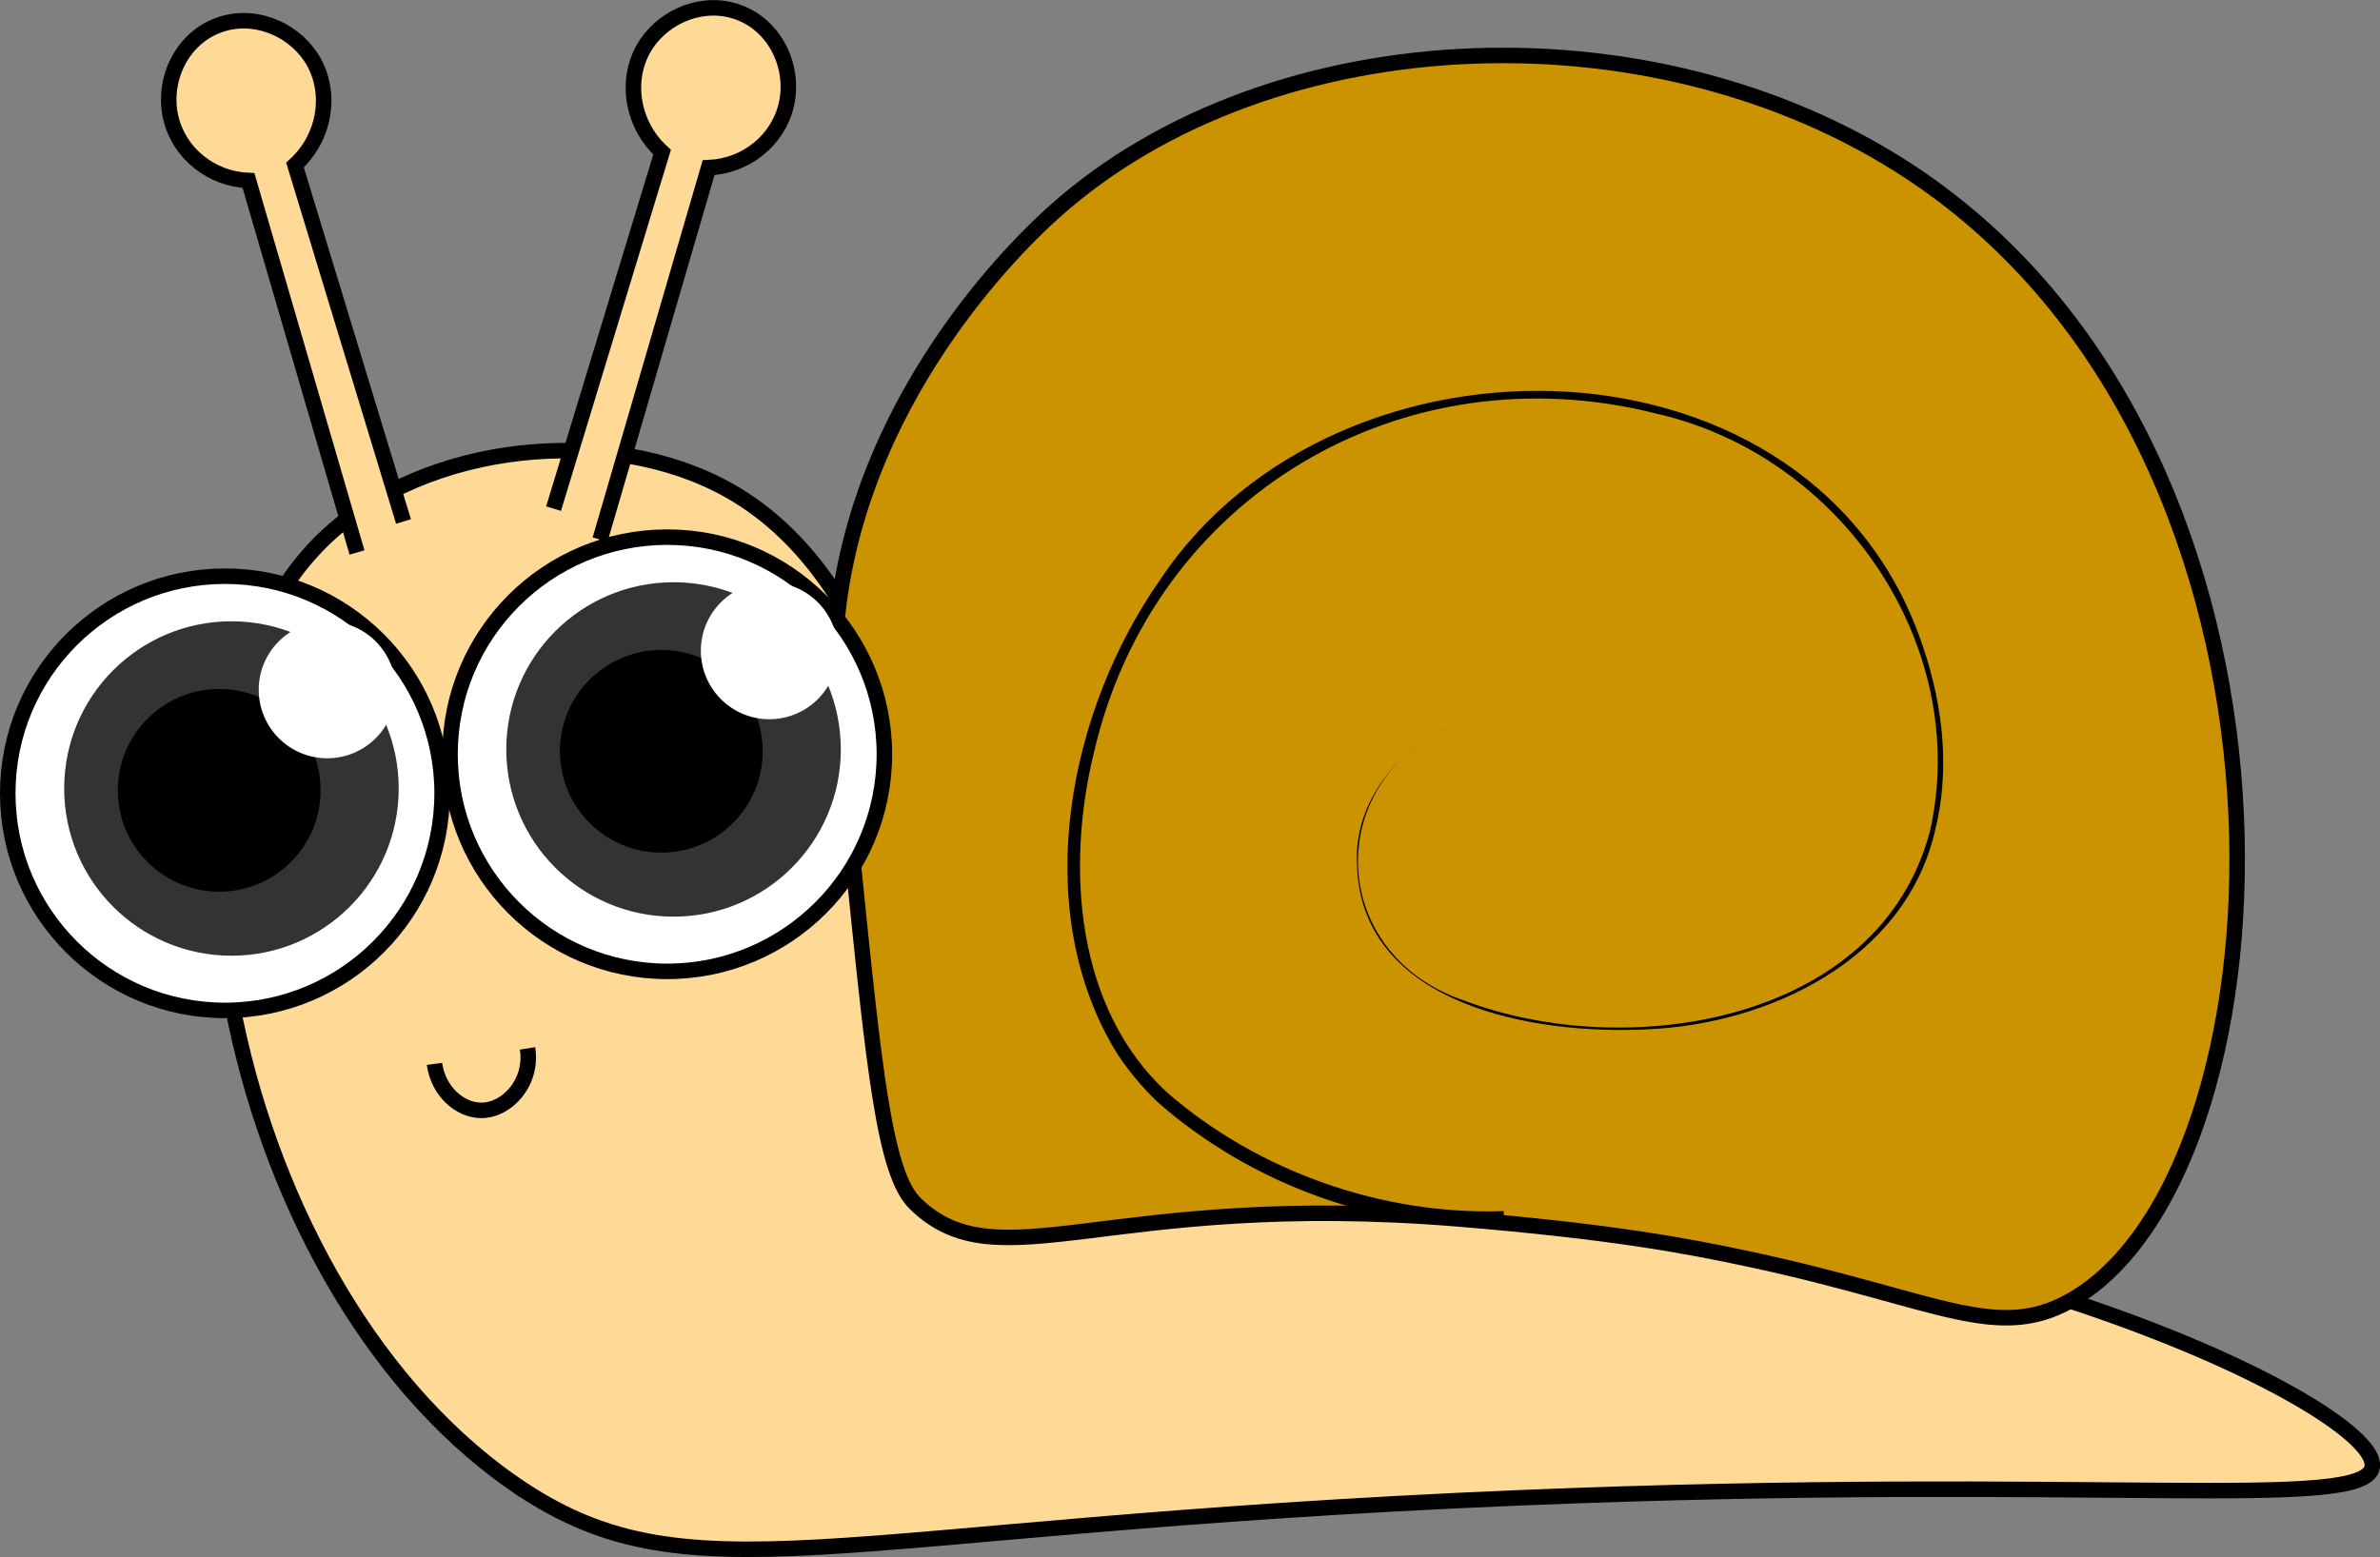 <?xml version="1.0" encoding="UTF-8"?>
<svg id="Layer_2" data-name="Layer 2" xmlns="http://www.w3.org/2000/svg" viewBox="0 0 153.53 100.48">
  <rect x="0" y="0" width="153.53" height="100.48" fill="#808080" stroke="none"/>
  <defs>
    <style>
      .cls-1 {
        fill: #ffd996;
      }

      .cls-1, .cls-2, .cls-3, .cls-4 {
        stroke: #000;
        stroke-miterlimit: 10;
      }

      .cls-2 {
        fill: none;
      }

      .cls-5, .cls-3 {
        fill: #fff;
      }

      .cls-6 {
        fill: #333;
      }

      .cls-4 {
        fill: #cc9300;
      }
    </style>
  </defs>
  <g id="Layer_1-2" data-name="Layer 1">
    <g>
      <path class="cls-1" d="M33.03,95.65c-18.97-13.28-25.16-48.6-12-61,6.45-6.08,18.29-7.34,26-3,10.74,6.05,12.51,22.42,13,27,.92,8.51-1.16,10.52,1,14,4.87,7.85,19.77,4.67,36,5,30.29.62,56.53,13.31,56,17-.42,2.94-17.84.46-55,2-45.06,1.87-53.65,6.94-65-1Z"/>
      <path class="cls-4" d="M54.03,39.65c1.62-14.91,12.77-24.9,14-26C82.04,1.11,107.38.09,124.03,11.65c26.28,18.25,24.1,63.13,10,72-5.04,3.17-8.76.25-21.23-2.41-3.94-.84-8.79-1.77-18.77-2.59-22.64-1.85-29.62,4.28-35-1-1.97-1.93-2.64-8.62-4-22-.88-8.69-1.32-13.04-1-16Z"/>
      <path d="M97.04,79.15c-8.09.24-16.26-2.67-22.36-8.03-1.04-.99-2.16-2.33-2.88-3.57-5.35-9.22-2.85-21.72,3.03-30.13,11.48-17.25,42.39-16.58,49.25,4.41,1.28,3.79,1.73,7.96.72,11.88-1.96,8.23-10.69,12.38-18.54,12.71-7.24.37-18.44-1.52-18.72-10.59-.25-4.13,2.77-7.73,6.48-9.18-8.77,3.52-8.51,14.93.5,17.94,10.52,3.95,26.72,1.4,29.98-10.96,2.69-12.01-5.78-24.24-17.61-26.93-16.38-4.18-32.5,5.29-36.32,21.85-1.82,7.43-1.19,16.48,4.7,21.93,5.88,5.12,13.92,7.95,21.73,7.67,0,0,.03,1,.03,1h0Z"/>
      <path class="cls-2" d="M28.03,68.65c.23,1.75,1.62,2.99,3,3,1.68.01,3.35-1.8,3-4"/>
      <path class="cls-1" d="M23.03,35.65c-2.33-8-4.67-16-7-24-2.41-.1-4.45-1.75-5-4-.58-2.38.61-5.08,3-6,2.26-.87,4.76.16,6,2,1.42,2.11,1.04,5.13-1,7,2.33,7.67,4.67,15.33,7,23"/>
      <path class="cls-1" d="M38.71,34.82c2.33-8,4.67-16,7-24,2.41-.1,4.45-1.75,5-4,.58-2.38-.61-5.08-3-6-2.26-.87-4.76.16-6,2-1.42,2.11-1.04,5.13,1,7-2.33,7.67-4.67,15.33-7,23"/>
      <circle class="cls-3" cx="14.51" cy="51.19" r="14.01"/>
      <circle class="cls-6" cx="14.93" cy="50.88" r="10.79"/>
      <circle cx="14.14" cy="51" r="6.54"/>
      <circle class="cls-5" cx="21.11" cy="44.51" r="4.42"/>
      <circle class="cls-3" cx="43.04" cy="48.67" r="14.01"/>
      <circle class="cls-6" cx="43.45" cy="48.36" r="10.79"/>
      <circle cx="42.66" cy="48.48" r="6.54"/>
      <circle class="cls-5" cx="49.63" cy="41.99" r="4.42"/>
    </g>
  </g>
</svg>
